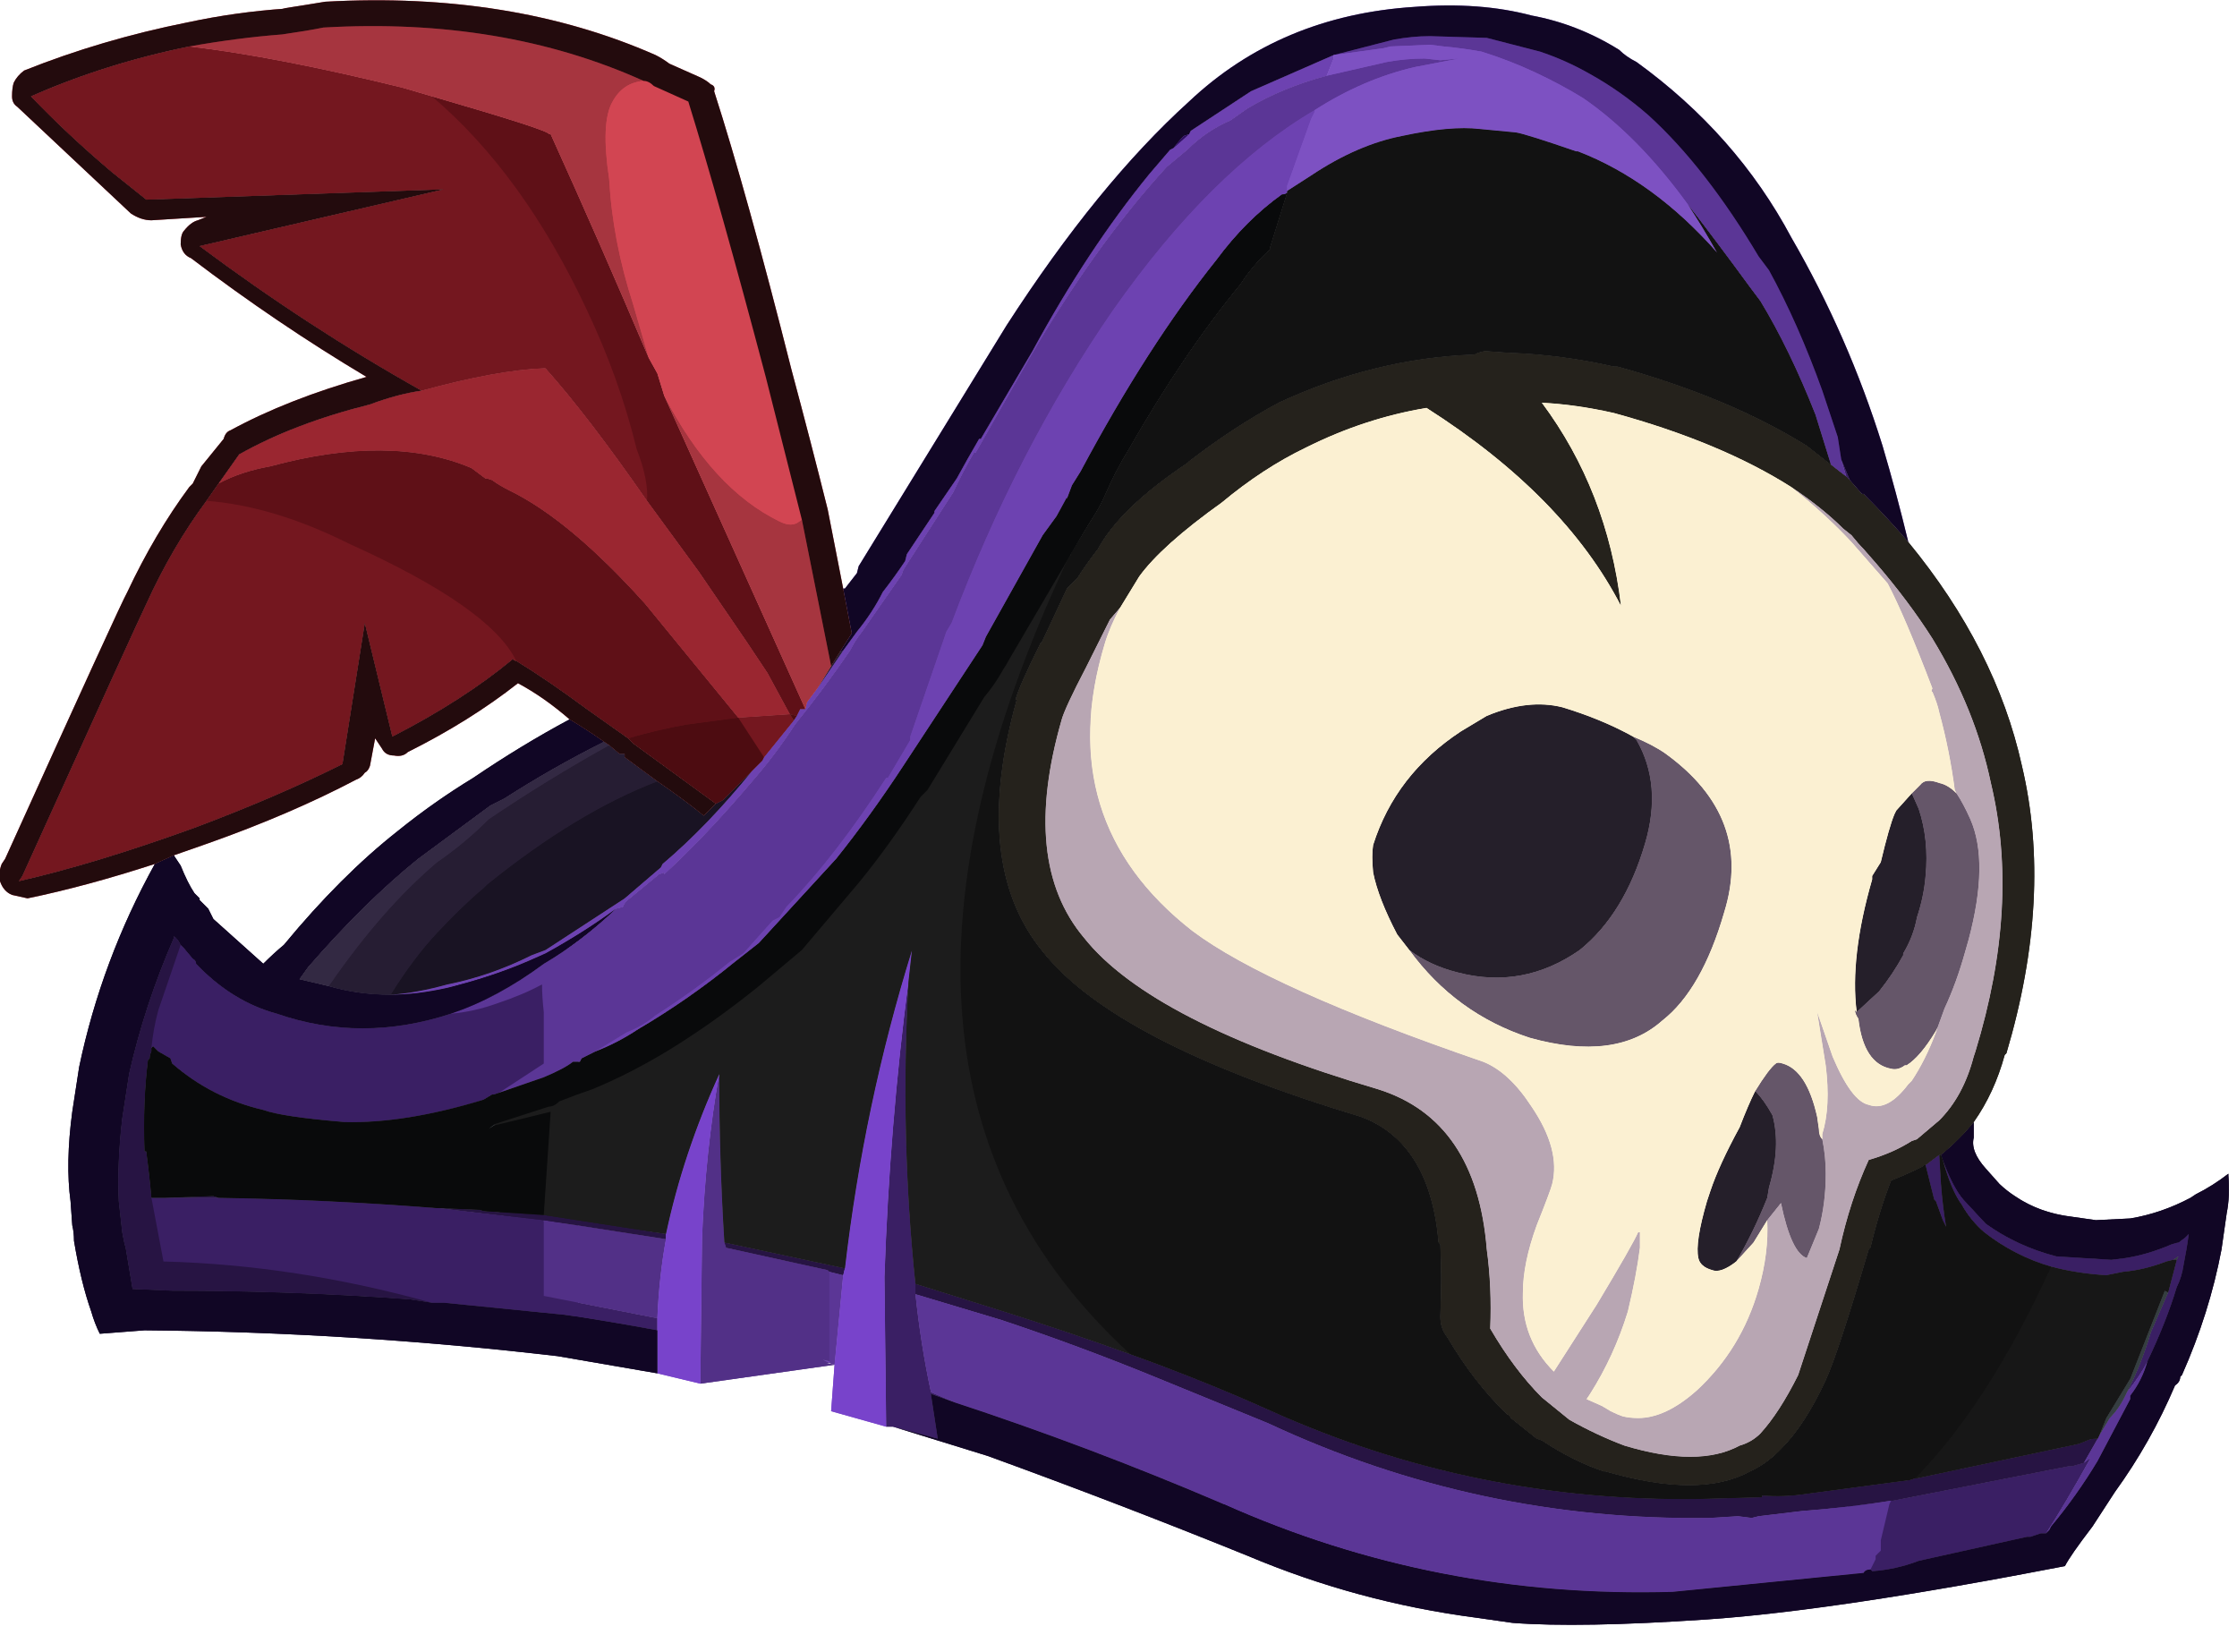 
<svg xmlns="http://www.w3.org/2000/svg" version="1.1" xmlns:xlink="http://www.w3.org/1999/xlink" preserveAspectRatio="none" x="0px" y="0px" width="65px" height="48px" viewBox="0 0 65 48">
<defs>
<g id="_____________________________________236_0_Layer1_0_FILL">
<path fill="#6D42B1" stroke="none" d="
M 24.1 39.6
L 24.1 39.55 23.9 39.5 24.1 39.6
M 38.75 1.6
L 36.35 2.65 34.6 3.8 34.55 3.9 34.1 4.3 34 4.35 33.4 5.05
Q 31.6 7.25 30 10.2
L 28.5 12.75 28.45 12.75
Q 28.1 13.35 27.8 13.9
L 27.15 14.85 27.15 14.9 26.35 16.1 26.3 16.3
Q 26 16.75 25.65 17.2 25.35 17.8 24.9 18.35
L 24.5 18.9 23.75 20 23.45 20.4 23.4 20.6 23.25 20.6 23.15 20.8 23.05 20.95 22.2 22 22.15 22.1 21.85 22.4
Q 20.55 24 19.25 25.1
L 19.2 25.2 18.15 26.1 15.85 27.6 15.45 27.75
Q 14.462 28.244 13.45 28.5 13.221 28.556 13 28.6 12.1 28.85 11.35 28.9 12.1 28.9 13 28.7 13.232 28.644 13.45 28.55 14.463 28.307 15.4 27.9
L 15.85 27.7
Q 16.167 27.527 16.45 27.35 17.224 26.898 17.9 26.4
L 18.1 26.35
Q 18.15 26.2 18.3 26.1
L 19.15 25.4 19.3 25.35 19.3 25.4
Q 20.55 24.25 21.9 22.65 22.55 21.9 23.1 21.05 23.95 20 24.7 18.9 24.85 18.6 25.05 18.35
L 26.2 16.7 26.25 16.55 27.7 14.3
Q 27.95 13.75 28.3 13.15
L 28.35 13.15 29.8 10.6
Q 31.75 7.2 33.9 4.85
L 34.5 4.35
Q 35.05 3.8 35.75 3.5
L 36.25 3.15
Q 37.25 2.55 38.55 2.2
L 38.75 1.7 38.75 1.6 Z"/>

<path fill="#3A1F64" stroke="none" d="
M 26.4 28.5
Q 25.85 32.7 25.7 37.1
L 25.75 41.45 25.95 41.45 27.25 41.8 27.05 40.5 27.75 40.75 27.05 40.45
Q 26.75 39.05 26.6 37.6
L 26.6 37.3
Q 26.15 33 26.4 28.5
M 16.8 30.85
L 16.8 29.55 16.5 27.55
Q 16.157 27.789 15.8 28 14.677 28.832 13.55 29.25 13.327 29.374 13.1 29.45 10.5 30.3 8.05 29.45 6.75 29.1 5.7 28 5.7 27.9 5.6 27.85
L 5.35 27.55 5.25 27.45
Q 5.15 27.25 5.05 27.2
L 5.05 27.25
Q 4.2 29.2 3.75 31.2
L 3.55 32.5
Q 3.4 33.8 3.45 34.9
L 3.55 35.8
Q 3.6 36.1 3.65 36.25
L 3.85 37.45 5 37.5
Q 8.5 37.5 11.9 37.75
L 12.55 37.85 12.9 37.85 16.4 38.2
Q 16.6 38.23 16.8 38.25 17.95 38.437 19.1 38.65
L 19.1 38.3 16.8 37.85 16.8 35.6 12.75 35.1 12.7 35.1
Q 9.55 34.85 6.35 34.8
L 4.8 34.8 4.4 34.8
Q 4.35 34.2 4.25 33.45
L 4.2 33.45
Q 4.15 32 4.3 30.8
L 4.35 30.75
Q 4.35 30.65 4.4 30.55
L 4.4 30.45
Q 4.407 30.443 4.45 30.4
L 4.6 30.55 4.95 30.75 5 30.9
Q 6.15 31.9 7.65 32.25 8.2 32.45 10 32.6 11.695 32.648 13.9 32 13.978 31.972 14.05 31.95
L 14.3 31.8 14.35 31.8 15.8 31.3
Q 16.4 31.05 16.65 30.85
L 16.8 30.85
M 60.2 42.6
L 60.1 42.6 55 43.6 54.95 43.6
Q 54.348 43.696 53.7 43.75
L 52.6 45.85 54.15 45.7
Q 54.2 45.6 54.35 45.6
L 54.4 45.65
Q 55.1 45.6 55.75 45.35
L 58.9 44.65 59 44.65 59.3 44.55 59.45 44.55
Q 60 43.7 60.75 42.35
L 60.55 42.5 60.2 42.6
M 57.7 35.55
L 57.05 34.85
Q 56.75 34.5 56.45 33.7 56.7 34.6 57 35 57.25 35.45 57.65 35.8 57.765 35.889 57.85 35.95 58.684 36.538 59.6 36.8 60.35 37 61.2 37.05
L 61.7 36.95
Q 62.3 36.9 62.95 36.65
L 63.15 36.6 63.3 36.5 63.25 36.6 63 37.55 62.5 38.7
Q 62.2 39.7 61.8 40.45 62.2 39.95 62.4 39.55 62.95 38.4 63.25 37.4 63.4 37.1 63.45 36.75 63.55 36.25 63.6 35.85
L 63.5 35.95 63.3 36.1
Q 63.25 36.1 63.1 36.15 62.4 36.45 61.75 36.55
L 61.35 36.6 59.75 36.5
Q 58.794 36.251 58 35.75 57.852 35.66 57.7 35.55
M 56.35 33.55
L 55.95 33.85 56.2 34.85 56.25 34.9 56.45 35.45 56.55 35.65
Q 56.45 35.05 56.4 34.4
L 56.35 33.55
M 53.5 13.35
L 53.65 13.85 53.75 13.95 53.5 13.35 Z"/>

<path fill="#5B3696" stroke="none" d="
M 24.5 37.05
L 24.1 36.95
Q 24.1 38.25 24.1 39.55
L 24.1 39.6 24.25 39.65 24.5 37.05
M 59.55 44.45
L 59.6 44.35
Q 60.35 43.45 60.95 42.45
L 61.9 40.65 61.9 40.55
Q 62.25 40.1 62.4 39.55 62.2 39.95 61.8 40.45 61.6 40.9 61.3 41.2
L 61 41.7 60.95 41.8 60.55 42.5 60.75 42.35
Q 60 43.7 59.45 44.55
L 59.55 44.45
M 50.5 44.05
L 49.7 44.1
Q 42.95 44.2 36.85 41.35
L 33.55 40
Q 31.35 39.1 29.1 38.35
L 26.6 37.6
Q 26.75 39.05 27.05 40.45
L 27.75 40.75
Q 31.7 42.05 35.55 43.7
L 35.6 43.7
Q 41.733 46.449 48.6 46.25
L 52.6 45.85 53.7 43.75
Q 53.05 43.848 52.35 43.9
L 51.1 44.05 50.9 44.1 50.5 44.05 Z"/>

<path fill="#271443" stroke="none" d="
M 24.05 36.9
L 24.1 36.95 24.5 37.05 24.55 36.85 21.05 36.1 21.1 36.25 24.05 36.9
M 6.35 34.8
L 6.2 34.75 4.8 34.8 6.35 34.8
M 13.95 35.15
L 12.75 35.1 16.8 35.6 19.35 36 19.35 35.85 14.3 35.2 14.25 35.2
Q 14.05 35.2 13.95 35.15
M 49.7 44.1
L 50.5 44.05 50.9 44.1 51.1 44.05 52.35 43.9
Q 53.05 43.848 53.7 43.75 54.348 43.696 54.95 43.6
L 55 43.6 60.1 42.6 60.2 42.6 60.55 42.5 60.95 41.8 60.9 41.8
Q 60.75 41.8 60.65 41.85
L 60.4 41.95 55.7 42.95 55.65 42.95 55.5 43 54 43.2 52.5 43.4
Q 51.85 43.5 51.2 43.45
L 51.2 43.5 49.4 43.55
Q 42.85 43.65 36.95 41 35.421 40.312 33.8 39.7 33.345 39.527 32.85 39.35 31.05 38.7 29.15 38.1
L 26.6 37.3 26.6 37.6 29.1 38.35
Q 31.35 39.1 33.55 40
L 36.85 41.35
Q 42.95 44.2 49.7 44.1 Z"/>

<path fill="#523087" stroke="none" d="
M 20.9 31.2
Q 20.5 33.45 20.4 35.95
L 20.35 40.2 24.25 39.65 24 39.6 24.1 39.6 23.9 39.5 24.1 39.55
Q 24.1 38.25 24.1 36.95
L 24.05 36.9 21.1 36.25 21.05 36.1
Q 20.9 33.7 20.9 31.2
M 19.35 36
L 16.8 35.6 16.8 37.85 19.1 38.3
Q 19.15 37.1 19.35 36 Z"/>

<path fill="#7843CB" stroke="none" d="
M 26.4 28.5
L 26.5 27.6
Q 25.1 32.1 24.55 36.85
L 24.5 37.05 24.25 39.65 24.15 41 25.75 41.45 25.7 37.1
Q 25.85 32.7 26.4 28.5
M 19.35 35.85
L 19.35 36
Q 19.15 37.1 19.1 38.3
L 19.1 38.65 19.1 39.9 20.35 40.2 20.4 35.95
Q 20.5 33.45 20.9 31.2 19.85 33.5 19.35 35.85 Z"/>

<path fill="#090A0B" stroke="none" d="
M 12.75 35.1
L 13.95 35.15
Q 14.05 35.2 14.25 35.2
L 14.3 35.2 13.9 32
Q 11.695 32.648 10 32.6 8.2 32.45 7.65 32.25 6.15 31.9 5 30.9
L 4.95 30.75 4.6 30.55 4.45 30.4
Q 4.407 30.443 4.4 30.45
L 4.4 30.55
Q 4.35 30.65 4.35 30.75
L 4.3 30.8
Q 4.15 32 4.2 33.45
L 4.25 33.45
Q 4.35 34.2 4.4 34.8
L 4.8 34.8 6.2 34.75 6.35 34.8
Q 9.55 34.85 12.7 35.1
L 12.75 35.1
M 37.4 5.6
Q 37.35 5.65 37.25 5.65 36.2 6.4 35.35 7.55 33.35 10.05 31.4 13.7
L 31.15 14.1 31 14.5 31 14.45 30.9 14.65 31.1 16.1 31.65 15.2
Q 31.95 14.75 32.1 14.4 32.4 13.7 32.8 13.05 34.4 10.25 36.05 8.25 36.4 7.7 36.9 7.25
L 36.9 7.2 37.4 5.6 Z"/>

<path fill="#110625" stroke="none" d="
M 13.75 22.6
Q 13.247 22.906 12.75 23.25 12.141 23.672 11.55 24.15 9.9 25.45 8.25 27.45 7.95 27.7 7.65 28
L 6.2 26.7 6.05 26.4
Q 5.95 26.3 5.8 26.15
L 5.8 26.1 5.65 25.95
Q 5.45 25.65 5.25 25.15
L 5.05 24.85 4.5 25.1
Q 2.95 27.9 2.3 31
L 2.1 32.3
Q 1.9 33.8 2.05 34.9
L 2.1 35.6
Q 2.15 35.8 2.15 36.05 2.35 37.25 2.65 38.1 2.75 38.45 2.9 38.75
L 4.2 38.65
Q 9.531 38.694 14.85 39.25 15.531 39.322 16.2 39.4
L 19.1 39.9 19.1 38.65
Q 17.95 38.437 16.8 38.25 16.6 38.23 16.4 38.2
L 12.9 37.85 12.55 37.85 11.9 37.75
Q 8.5 37.5 5 37.5
L 3.85 37.45 3.65 36.25
Q 3.6 36.1 3.55 35.8
L 3.45 34.9
Q 3.4 33.8 3.55 32.5
L 3.75 31.2
Q 4.2 29.2 5.05 27.25
L 5.05 27.2
Q 5.15 27.25 5.25 27.45
L 5.35 27.55 5.6 27.85
Q 5.7 27.9 5.7 28 6.75 29.1 8.05 29.45 10.5 30.3 13.1 29.45 13.327 29.374 13.55 29.25 14.677 28.832 15.8 28 16.157 27.789 16.5 27.55 17.225 27.041 17.9 26.4 17.224 26.898 16.45 27.35 16.167 27.527 15.85 27.7
L 15.4 27.9
Q 14.463 28.307 13.45 28.55 13.232 28.644 13 28.7 12.1 28.9 11.35 28.9 10.4 28.9 9.55 28.65
L 8.7 28.45 8.95 28.1
Q 10.6 26.2 12.15 24.95
L 14.25 23.4 14.65 23.2
Q 16.05 22.3 17.55 21.55 17.05 21.2 16.55 20.9 15.15 21.65 13.75 22.6
M 56.4 33.55
L 56.45 33.7
Q 56.75 34.5 57.05 34.85
L 57.7 35.55
Q 57.852 35.66 58 35.75 58.794 36.251 59.75 36.5
L 61.35 36.6 61.75 36.55
Q 62.4 36.45 63.1 36.15 63.25 36.1 63.3 36.1
L 63.5 35.95 63.6 35.85
Q 63.55 36.25 63.45 36.75 63.4 37.1 63.25 37.4 62.95 38.4 62.4 39.55 62.25 40.1 61.9 40.55
L 61.9 40.65 60.95 42.45
Q 60.35 43.45 59.6 44.35
L 59.55 44.45 59.45 44.55 59.3 44.55 59 44.65 58.9 44.65 55.75 45.35
Q 55.1 45.6 54.4 45.65
L 54.35 45.6
Q 54.2 45.6 54.15 45.7
L 52.6 45.85 48.6 46.25
Q 41.733 46.449 35.6 43.7
L 35.55 43.7
Q 31.7 42.05 27.75 40.75
L 27.05 40.5 27.25 41.8 25.95 41.45 28.7 42.3
Q 32.55 43.7 36.25 45.2 39.45 46.55 42.9 47
L 43.95 47.15
Q 45.9 47.3 49.6 47.05 50.72 46.974 52.1 46.8 55.328 46.406 60 45.5 60.15 45.2 60.8 44.35
L 61.45 43.35
Q 62.5 41.9 63.2 40.25 63.35 40.15 63.35 40
L 63.4 39.95
Q 64.2 38.15 64.55 36.3
L 64.7 35.25
Q 64.8 34.75 64.75 34.15
L 64.75 34.1
Q 64.3 34.45 63.8 34.7
L 63.65 34.8
Q 62.8 35.25 61.9 35.4
L 60.9 35.45 60.2 35.35
Q 59.261 35.237 58.55 34.75 58.311 34.599 58.1 34.4
L 57.7 33.95
Q 57.25 33.45 57.35 33.05
L 57.35 32.6
Q 56.95 33.1 56.4 33.55 Z"/>

<path fill="#332943" stroke="none" d="
M 20.8 23.35
L 20.45 23.7
Q 19.9 23.25 19.1 22.7
L 18.15 22 18.15 21.9
Q 18.05 21.9 18 21.9
L 17.7 21.65 17.55 21.55
Q 16.05 22.3 14.65 23.2
L 14.25 23.4 12.15 24.95
Q 10.6 26.2 8.95 28.1
L 8.7 28.45 9.55 28.65
Q 10.4 28.9 11.35 28.9 12.1 28.85 13 28.6 13.221 28.556 13.45 28.5 14.462 28.244 15.45 27.75
L 15.85 27.6 18.15 26.1 19.2 25.2 19.25 25.1
Q 20.55 24 21.85 22.4
L 21 23.25 20.8 23.35 Z"/>

<path fill="#9A2630" stroke="none" d="
M 22.3 19.55
L 21.7 18.65
Q 21.05 17.7 20.3 16.6
L 18.8 14.55
Q 17.1 12.1 15.85 10.7
L 15.8 10.7
Q 14.45 10.75 12.25 11.35 11.55 11.45 10.75 11.75 8.55 12.3 6.95 13.2
L 6.35 14.05
Q 7 13.7 7.85 13.55 11.35 12.6 13.7 13.6
L 14.1 13.9 14.15 13.9 14.3 13.95
Q 14.5 14.1 14.8 14.25 16.55 15.1 18.75 17.55
L 21.45 20.85 22.95 20.75
Q 22.65 20.2 22.3 19.55 Z"/>

<path fill="#74171F" stroke="none" d="
M 23.05 20.95
L 23.05 20.9 22.95 20.75 21.45 20.85 18.75 17.55
Q 16.55 15.1 14.8 14.25 14.5 14.1 14.3 13.95
L 14.15 13.9 14.1 13.9 13.7 13.6
Q 11.35 12.6 7.85 13.55 7 13.7 6.35 14.05
L 6 14.55
Q 5 15.9 4.25 17.55 4.05 17.95 0.65 25.45
L 0.55 25.6
Q 2.75 25.1 5.65 24.05 8.05 23.15 9.95 22.2
L 10.6 18.1 11.4 21.4
Q 13.45 20.35 14.9 19.15 14.95 19.2 15 19.2 15.9 19.75 17.05 20.6
L 18.25 21.45 18.4 21.6 20.8 23.35 21 23.25 21.85 22.4 22.15 22.1 22.2 22 23.05 20.95
M 23.15 20.8
L 23.25 20.6 23.4 20.6 19.3 11.5 19.1 10.85 18.85 10.4
Q 17.45 7.1 16 3.9
L 15.95 3.9
Q 16 3.8 12.55 2.8
L 11.7 2.55
Q 8.05 1.65 5.5 1.35 3.05 1.85 0.9 2.8 1.95 3.9 3.25 5
L 4.25 5.8 12.9 5.5 5.8 7.15
Q 8.95 9.5 12.25 11.35 14.45 10.75 15.8 10.7
L 15.85 10.7
Q 17.1 12.1 18.8 14.55
L 20.3 16.6
Q 21.05 17.7 21.7 18.65
L 22.3 19.55
Q 22.65 20.2 22.95 20.75
L 23.15 20.8 Z"/>

<path fill="#4D0C11" stroke="none" d="
M 23.15 20.8
L 22.95 20.75 23.05 20.9 23.05 20.95 23.15 20.8 Z"/>

<path fill="#261D33" stroke="none" d="
M 24.5 18.9
L 24.4 18.95 23.75 20 24.5 18.9 Z"/>

<path fill="#1C1C1C" stroke="none" d="
M 30.3 15.55
L 28.65 18.5 28.55 18.75 26.25 22.25
Q 25.3 23.7 24.3 24.95
L 22.05 27.4 21.35 27.95
Q 20 29.05 18.55 29.9 17.95 30.3 17.3 30.55
L 16.9 30.75 16.85 30.85 16.8 30.85 16.65 30.85
Q 16.4 31.05 15.8 31.3
L 14.35 31.8 14.3 31.8 14.05 31.95
Q 13.978 31.972 13.9 32
L 14.3 35.2 19.35 35.85
Q 19.85 33.5 20.9 31.2 20.9 33.7 21.05 36.1
L 24.55 36.85
Q 25.1 32.1 26.5 27.6
L 26.4 28.5
Q 26.15 33 26.6 37.3
L 29.15 38.1
Q 31.05 38.7 32.85 39.35 33.345 39.527 33.8 39.7
L 30 31.05 30.5 27.9
Q 30.406 27.784 30.3 27.65 28.2 25.1 29.55 20.3
L 29.5 20.35
Q 29.6 19.95 30.25 18.65
L 30.25 18.7 31 17.1 31.2 16.9 31.1 16.1 30.9 14.65 30.7 15 30.3 15.55
M 14.4 32.65
L 14.35 32.7 14.2 32.8
Q 14.25 32.75 14.4 32.65 Z"/>

<path fill="#353E41" stroke="none" d="
M 14.35 32.7
L 14.4 32.65
Q 14.25 32.75 14.2 32.8
L 14.35 32.7
M 62.9 37.5
L 61.9 40.05 61.2 41.2 61 41.7 61.3 41.2
Q 61.6 40.9 61.8 40.45 62.2 39.7 62.5 38.7
L 63 37.55 62.9 37.5
M 63.15 36.6
L 63.25 36.6 63.3 36.5 63.15 36.6 Z"/>

<path fill="#D24552" stroke="none" d="
M 20.65 2.45
Q 20.55 2.35 20.35 2.25
L 19.45 1.85
Q 19.25 1.7 19.05 1.6 14.85 -0.25 9.45 0.05 8.85 0.15 8.2 0.25
L 8.3 0.25
Q 6.85 0.35 5.45 0.65 2.95 1.15 0.7 2.05 0.5 2.2 0.4 2.4 0.35 2.55 0.35 2.8 0.35 3 0.5 3.1
L 3.8 6.2
Q 4.1 6.4 4.4 6.4
L 6 6.3 5.75 6.4
Q 5.55 6.45 5.35 6.7 5.25 6.8 5.25 7.1 5.3 7.4 5.55 7.5 8.05 9.4 10.65 10.95 8.35 11.6 6.7 12.5 6.55 12.55 6.5 12.75
L 5.85 13.55 5.6 14.05 5.5 14.15
Q 4.5 15.5 3.7 17.2 3.5 17.55 0.15 24.95
L 0.05 25.1
Q -0.05 25.35 0 25.6 0.1 25.9 0.35 26
L 0.8 26.1
Q 2.5 25.75 4.5 25.1
L 5.05 24.85 6.05 24.5
Q 8.45 23.65 10.35 22.65 10.5 22.6 10.6 22.45 10.7 22.4 10.75 22.25
L 10.9 21.45 11.1 21.75
Q 11.2 21.95 11.45 21.95 11.7 22 11.85 21.85 13.65 20.95 15.05 19.85 15.8 20.25 16.55 20.9 17.05 21.2 17.55 21.55
L 17.7 21.65 18 21.9
Q 18.05 21.9 18.15 21.9
L 18.15 22 19.1 22.7
Q 19.9 23.25 20.45 23.7
L 20.8 23.35 18.4 21.6 18.25 21.45 17.05 20.6
Q 15.9 19.75 15 19.2 14.95 19.2 14.9 19.15 13.45 20.35 11.4 21.4
L 10.6 18.1 9.95 22.2
Q 8.05 23.15 5.65 24.05 2.75 25.1 0.55 25.6
L 0.65 25.45
Q 4.05 17.95 4.25 17.55 5 15.9 6 14.55
L 6.35 14.05 6.95 13.2
Q 8.55 12.3 10.75 11.75 11.55 11.45 12.25 11.35 8.95 9.5 5.8 7.15
L 12.9 5.5 4.25 5.8 3.25 5
Q 1.95 3.9 0.9 2.8 3.05 1.85 5.5 1.35 8.05 1.65 11.7 2.55
L 12.55 2.8
Q 16 3.8 15.95 3.9
L 16 3.9
Q 17.45 7.1 18.85 10.4
L 19.1 10.85 19.3 11.5 23.4 20.6 23.45 20.4 23.75 20 24.4 18.95 24.75 18.4 24.5 17.1 24.05 14.8
Q 23.55 12.8 23 10.75 21.7 5.6 20.75 2.65 20.8 2.5 20.65 2.45 Z"/>

<path fill="#2E0E62" stroke="none" d="
M 34.4 3.95
Q 34.25 4.1 34.1 4.3
L 34.55 3.9 34.4 3.95 Z"/>

<path fill="#171717" stroke="none" d="
M 59.6 36.8
Q 58.684 36.538 57.85 35.95
L 54 43.2 55.5 43 55.65 42.95 55.7 42.95 60.4 41.95 60.65 41.85
Q 60.75 41.8 60.9 41.8
L 60.95 41.8 61 41.7 61.2 41.2 61.9 40.05 62.9 37.5 63 37.55 63.25 36.6 63.15 36.6 62.95 36.65
Q 62.3 36.9 61.7 36.95
L 61.2 37.05
Q 60.35 37 59.6 36.8 Z"/>

<path fill="#121212" stroke="none" d="
M 54.95 34.3
Q 54.6 35.2 54.35 36.25
L 54.3 36.3
Q 53.4 39.35 53.05 40.1 52.45 41.4 51.75 42.1
L 51.7 42.15
Q 51.3 42.55 50.85 42.75 49.4 43.55 46.65 42.75
L 46.6 42.75
Q 45.7 42.45 44.8 41.85
L 44.65 41.8 43.9 41.2
Q 43.85 41.1 43.8 41.1 42.85 40.2 42.05 38.85 41.85 38.6 41.85 38.25 41.9 37.1 41.85 36.15
L 41.8 36.1
Q 41.55 33.2 39.55 32.45 32.761 30.408 30.5 27.9
L 30 31.05 33.8 39.7
Q 35.421 40.312 36.95 41 42.85 43.65 49.4 43.55
L 51.2 43.5 51.2 43.45
Q 51.85 43.5 52.5 43.4
L 54 43.2 57.85 35.95
Q 57.765 35.889 57.65 35.8 57.25 35.45 57 35 56.7 34.6 56.45 33.7
L 56.4 33.55 56.35 33.55 56.4 34.4
Q 56.45 35.05 56.55 35.65
L 56.45 35.45 56.25 34.9 56.2 34.85 55.95 33.85 55.9 33.85 55.85 33.9
Q 55.45 34.1 54.95 34.3
M 51.15 8.75
L 50.85 8.35
Q 49.9 7.05 49.05 5.95 49.45 6.55 49.9 7.35 48.05 5.25 45.85 4.4
L 45.8 4.4
Q 44.35 3.9 44.05 3.85
L 43 3.75
Q 42.15 3.65 40.75 3.95 39.45 4.2 38.1 5.1
L 37.4 5.55 37.4 5.6 36.9 7.2 36.9 7.25
Q 36.4 7.7 36.05 8.25 34.4 10.25 32.8 13.05 32.4 13.7 32.1 14.4 31.95 14.75 31.65 15.2
L 31.1 16.1 31.2 16.9 31.3 16.8
Q 31.55 16.4 31.9 15.95 32.55 14.75 34.5 13.45
L 34.55 13.4
Q 35.85 12.4 37.15 11.7 39.95 10.4 42.85 10.3 42.9 10.25 43.15 10.2
L 43.85 10.25
Q 45.35 10.3 46.9 10.65
L 47 10.65
Q 50.25 11.55 52.5 12.95
L 53.2 13.5 52.75 12.05
Q 52 10.15 51.15 8.75 Z"/>

<path fill="#25221C" stroke="none" d="
M 43.15 10.2
Q 42.9 10.25 42.85 10.3 39.95 10.4 37.15 11.7 35.85 12.4 34.55 13.4
L 34.5 13.45
Q 32.55 14.75 31.9 15.95 31.55 16.4 31.3 16.8
L 31.2 16.9 31 17.1 30.25 18.7 30.25 18.65
Q 29.6 19.95 29.5 20.35
L 29.55 20.3
Q 28.2 25.1 30.3 27.65 30.406 27.784 30.5 27.9 32.761 30.408 39.55 32.45 41.55 33.2 41.8 36.1
L 41.85 36.15
Q 41.9 37.1 41.85 38.25 41.85 38.6 42.05 38.85 42.85 40.2 43.8 41.1 43.85 41.1 43.9 41.2
L 44.65 41.8 44.8 41.85
Q 45.7 42.45 46.6 42.75
L 46.65 42.75
Q 49.4 43.55 50.85 42.75 51.3 42.55 51.7 42.15
L 51.75 42.1
Q 52.45 41.4 53.05 40.1 53.4 39.35 54.3 36.3
L 54.35 36.25
Q 54.6 35.2 54.95 34.3 55.45 34.1 55.85 33.9
L 55.9 33.85 55.95 33.85 56.35 33.55 56.4 33.55
Q 56.95 33.1 57.35 32.6 57.95 31.75 58.25 30.65
L 58.3 30.6
Q 59.65 26.05 58.75 22.25 58 18.85 55.45 15.75 54.85 15.05 54.15 14.35
L 54.1 14.35 53.75 13.95 53.65 13.85
Q 53.45 13.7 53.2 13.5
L 52.5 12.95
Q 50.25 11.55 47 10.65
L 46.9 10.65
Q 45.35 10.3 43.85 10.25
L 43.15 10.2
M 44.8 11.7
Q 45.8 11.75 46.9 12 50 12.85 52.05 14.15 52.95 14.75 53.55 15.35
L 53.8 15.55
Q 54 15.8 54.15 15.95
L 54.5 16.35
Q 55.45 17.45 56.15 18.55 57.4 20.6 57.85 22.75 58.7 26.3 57.4 30.55
L 57.35 30.7
Q 57.05 31.85 56.35 32.55 56.05 32.8 55.7 33.1
L 55.55 33.15
Q 55 33.5 54.3 33.7 53.75 34.9 53.45 36.3 52.5 39.2 52.25 39.95 51.7 41.05 51.15 41.65 50.9 41.9 50.55 42 49.35 42.65 47.2 42 46.4 41.7 45.6 41.25
L 44.8 40.6
Q 44 39.8 43.3 38.6 43.35 37.4 43.2 36.3 42.9 32.55 40.05 31.65 33.45 29.7 31.5 27.25 31.083 26.754 30.8 26.15 29.921 24.114 30.85 20.9 30.949 20.553 31.55 19.4
L 31.55 19.4 32.25 18 32.55 17.65 33.1 16.75
Q 33.75 15.85 35.5 14.6 36.7 13.6 37.95 13 39.65 12.15 41.45 11.85 45.45 14.4 47.1 17.6 46.7 14.25 44.8 11.7 Z"/>

<path fill="#251F2A" stroke="none" d="
M 51.5 32.4
Q 51.25 31.95 51 31.7 50.8 32.1 50.55 32.75 49.95 33.85 49.7 34.6
L 49.6 34.9
Q 49.25 36.1 49.35 36.55 49.4 36.8 49.75 36.9 50 37 50.45 36.65 50.95 35.8 51.35 34.8
L 51.4 34.5
Q 51.75 33.3 51.5 32.4
M 55.1 23.55
L 55.05 23.65
Q 54.9 24 54.65 25.05
L 54.4 25.45 54.4 25.55
Q 53.75 27.8 53.95 29.4
L 54.6 28.8
Q 55 28.3 55.3 27.75
L 55.3 27.7
Q 55.6 27.2 55.7 26.65 55.9 26.05 55.95 25.45 56.05 24.4 55.75 23.5
L 55.55 23.05 55.1 23.55
M 43.2 20.8
L 42.45 21.25
Q 40.55 22.5 39.9 24.55 39.85 24.85 39.9 25.35 40.05 26.1 40.6 27.15
L 40.95 27.6
Q 41.55 28.05 42.35 28.25 44.25 28.75 45.9 27.6 47.2 26.55 47.8 24.5 48.3 22.8 47.55 21.5
L 47.45 21.4
Q 46.55 20.9 45.4 20.55 44.4 20.3 43.2 20.8 Z"/>

<path fill="#655669" stroke="none" d="
M 51.8 30.9
Q 51.65 30.85 51.6 30.9 51.4 31.05 51 31.7 51.25 31.95 51.5 32.4 51.75 33.3 51.4 34.5
L 51.35 34.8
Q 50.95 35.8 50.45 36.65
L 50.95 36.1 51.35 35.45 51.75 34.95
Q 52.05 36.4 52.5 36.55
L 52.85 35.7
Q 53.05 34.95 53.05 34.1 53.05 33.6 52.95 33.1 52.85 33 52.85 32.8
L 52.8 32.45
Q 52.5 31.1 51.8 30.9
M 56.35 22.75
Q 55.95 22.6 55.8 22.8
L 55.55 23.05 55.75 23.5
Q 56.05 24.4 55.95 25.45 55.9 26.05 55.7 26.65 55.6 27.2 55.3 27.7
L 55.3 27.75
Q 55 28.3 54.6 28.8
L 53.95 29.4 53.9 29.35
Q 53.9 29.45 54 29.6 54.15 30.9 54.95 31.05 55.15 31.1 55.35 30.95
L 55.4 30.95
Q 55.8 30.7 56.25 29.95
L 56.3 29.85 56.5 29.3
Q 56.85 28.55 57.1 27.65
L 57.2 27.3
Q 57.8 25.05 57.25 23.8 57.05 23.35 56.85 23.05 56.6 22.8 56.35 22.75
M 47.55 21.5
Q 48.3 22.8 47.8 24.5 47.2 26.55 45.9 27.6 44.25 28.75 42.35 28.25 41.55 28.05 40.95 27.6 42.3 29.45 44.45 30.15 46.95 30.85 48.3 29.65 49.45 28.75 50.1 26.5 50.95 23.75 48.4 21.9 48.05 21.65 47.45 21.4
L 47.55 21.5 Z"/>

<path fill="#B8A6B3" stroke="none" d="
M 52.05 14.15
L 52.3 14.35
Q 53.15 15.05 53.8 15.75
L 54.85 16.95
Q 55.35 17.9 56.15 20 56.1 20.1 56.15 20.1 56.3 20.45 56.35 20.7 56.65 21.8 56.8 22.95
L 56.85 23.05
Q 57.05 23.35 57.25 23.8 57.8 25.05 57.2 27.3
L 57.1 27.65
Q 56.85 28.55 56.5 29.3
L 56.3 29.85 56.25 30
Q 55.95 30.8 55.55 31.4
L 55.45 31.5
Q 54.85 32.3 54.3 32.1 53.8 32 53.25 30.7
L 52.8 29.4 53.05 30.95
Q 53.2 32.15 52.95 32.95
L 52.95 33.1
Q 53.05 33.6 53.05 34.1 53.05 34.95 52.85 35.7
L 52.5 36.55
Q 52.05 36.4 51.75 34.95
L 51.35 35.45
Q 51.4 36.4 51.1 37.45 50.6 39.2 49.3 40.4 48.4 41.2 47.6 41.2 47.35 41.2 47.15 41.15 47 41.1 46.8 41
L 46.55 40.85 46.1 40.65 46.2 40.5
Q 46.9 39.4 47.3 38.1 47.55 37.05 47.65 36.25
L 47.65 35.8 47.6 35.8
Q 47.45 36.15 46.4 37.9
L 45.15 39.85
Q 44.2 38.9 44.25 37.55 44.25 36.7 44.65 35.6 45.05 34.6 45.1 34.4 45.35 33.4 44.5 32.15 43.85 31.15 43.1 30.85 36.85 28.7 34.65 27.05 31.464 24.564 31.7 20.9 31.71 20.75 31.7 20.6 31.803 19.687 32.1 18.7 32.25 18.2 32.55 17.65
L 32.25 18 31.55 19.4 31.55 19.4
Q 30.949 20.553 30.85 20.9 29.921 24.114 30.8 26.15 31.083 26.754 31.5 27.25 33.45 29.7 40.05 31.65 42.9 32.55 43.2 36.3 43.35 37.4 43.3 38.6 44 39.8 44.8 40.6
L 45.6 41.25
Q 46.4 41.7 47.2 42 49.35 42.65 50.55 42 50.9 41.9 51.15 41.65 51.7 41.05 52.25 39.95 52.5 39.2 53.45 36.3 53.75 34.9 54.3 33.7 55 33.5 55.55 33.15
L 55.7 33.1
Q 56.05 32.8 56.35 32.55 57.05 31.85 57.35 30.7
L 57.4 30.55
Q 58.7 26.3 57.85 22.75 57.4 20.6 56.15 18.55 55.45 17.45 54.5 16.35
L 54.15 15.95
Q 54 15.8 53.8 15.55
L 53.55 15.35
Q 52.95 14.75 52.05 14.15 Z"/>

<path fill="#FBF0D2" stroke="none" d="
M 46.9 12
Q 45.8 11.75 44.8 11.7 46.7 14.25 47.1 17.6 45.45 14.4 41.45 11.85 39.65 12.15 37.95 13 36.7 13.6 35.5 14.6 33.75 15.85 33.1 16.75
L 32.55 17.65
Q 32.25 18.2 32.1 18.7 31.803 19.687 31.7 20.6 31.71 20.75 31.7 20.9 31.464 24.564 34.65 27.05 36.85 28.7 43.1 30.85 43.85 31.15 44.5 32.15 45.35 33.4 45.1 34.4 45.05 34.6 44.65 35.6 44.25 36.7 44.25 37.55 44.2 38.9 45.15 39.85
L 46.4 37.9
Q 47.45 36.15 47.6 35.8
L 47.65 35.8 47.65 36.25
Q 47.55 37.05 47.3 38.1 46.9 39.4 46.2 40.5
L 46.1 40.65 46.55 40.85 46.8 41
Q 47 41.1 47.15 41.15 47.35 41.2 47.6 41.2 48.4 41.2 49.3 40.4 50.6 39.2 51.1 37.45 51.4 36.4 51.35 35.45
L 50.95 36.1 50.45 36.65
Q 50 37 49.75 36.9 49.4 36.8 49.35 36.55 49.25 36.1 49.6 34.9
L 49.7 34.6
Q 49.95 33.85 50.55 32.75 50.8 32.1 51 31.7 51.4 31.05 51.6 30.9 51.65 30.85 51.8 30.9 52.5 31.1 52.8 32.45
L 52.85 32.8
Q 52.85 33 52.95 33.1
L 52.95 32.95
Q 53.2 32.15 53.05 30.95
L 52.8 29.4 53.25 30.7
Q 53.8 32 54.3 32.1 54.85 32.3 55.45 31.5
L 55.55 31.4
Q 55.95 30.8 56.25 30
L 56.3 29.85 56.25 29.95
Q 55.8 30.7 55.4 30.95
L 55.35 30.95
Q 55.15 31.1 54.95 31.05 54.15 30.9 54 29.6 53.9 29.45 53.9 29.35
L 53.95 29.4
Q 53.75 27.8 54.4 25.55
L 54.4 25.45 54.65 25.05
Q 54.9 24 55.05 23.65
L 55.1 23.55 55.55 23.05 55.8 22.8
Q 55.95 22.6 56.35 22.75 56.6 22.8 56.85 23.05
L 56.8 22.95
Q 56.65 21.8 56.35 20.7 56.3 20.45 56.15 20.1 56.1 20.1 56.15 20 55.35 17.9 54.85 16.95
L 53.8 15.75
Q 53.15 15.05 52.3 14.35
L 52.05 14.15
Q 50 12.85 46.9 12
M 42.45 21.25
L 43.2 20.8
Q 44.4 20.3 45.4 20.55 46.55 20.9 47.45 21.4 48.05 21.65 48.4 21.9 50.95 23.75 50.1 26.5 49.45 28.75 48.3 29.65 46.95 30.85 44.45 30.15 42.3 29.45 40.95 27.6
L 40.6 27.15
Q 40.05 26.1 39.9 25.35 39.85 24.85 39.9 24.55 40.55 22.5 42.45 21.25 Z"/>

<path fill="#7D51C2" stroke="none" d="
M 50.85 8.35
L 51.15 8.75
Q 52 10.15 52.75 12.05
L 53.2 13.5
Q 53.45 13.7 53.65 13.85
L 53.5 13.35 53.75 13.95 54.1 14.35 54.15 14.35
Q 54.85 15.05 55.45 15.75 55.1 14.3 54.7 12.95 53.7 9.75 52.05 6.9 50.45 3.9 47.55 1.8 47.25 1.65 47.05 1.45 45.85 0.7 44.5 0.45 43 0.05 41.1 0.2 37.2 0.45 34.55 2.95 31.9 5.35 29.25 9.45
L 24.95 16.45 24.9 16.65 24.55 17.1 24.5 17.1 24.75 18.4 24.4 18.95 24.5 18.9 24.9 18.35
Q 25.35 17.8 25.65 17.2 26 16.75 26.3 16.3
L 26.35 16.1 27.15 14.9 27.15 14.85 27.8 13.9
Q 28.1 13.35 28.45 12.75
L 28.5 12.75 30 10.2
Q 31.6 7.25 33.4 5.05
L 34 4.35 34.1 4.3
Q 34.25 4.1 34.4 3.95
L 34.55 3.9 34.6 3.8 36.35 2.65 38.75 1.6 38.75 1.7 38.55 2.2
Q 37.25 2.55 36.25 3.15
L 35.75 3.5
Q 35.05 3.8 34.5 4.35
L 33.9 4.85
Q 31.75 7.2 29.8 10.6
L 28.35 13.15 28.3 13.15
Q 27.95 13.75 27.7 14.3
L 26.25 16.55 26.2 16.7 25.05 18.35
Q 24.85 18.6 24.7 18.9 23.95 20 23.1 21.05 22.55 21.9 21.9 22.65 20.55 24.25 19.3 25.4
L 19.3 25.35 19.15 25.4 18.3 26.1
Q 18.15 26.2 18.1 26.35
L 17.9 26.4
Q 17.225 27.041 16.5 27.55
L 16.8 29.55 16.8 30.85 16.85 30.85 16.9 30.75 17.3 30.55
Q 17.95 30.3 18.55 29.9 20 29.05 21.35 27.95
L 22.05 27.4 24.3 24.95
Q 25.3 23.7 26.25 22.25
L 28.55 18.75 28.65 18.5 30.3 15.55 30.7 15 30.9 14.65 31 14.45 31 14.5 31.15 14.1 31.4 13.7
Q 33.35 10.05 35.35 7.55 36.2 6.4 37.25 5.65 37.35 5.65 37.4 5.6
L 37.4 5.55 38.1 5.1
Q 39.45 4.2 40.75 3.95 42.15 3.65 43 3.75
L 44.05 3.85
Q 44.35 3.9 45.8 4.4
L 45.85 4.4
Q 48.05 5.25 49.9 7.35 49.45 6.55 49.05 5.95 49.9 7.05 50.85 8.35 Z"/>
</g>

<g id="_____________________________________236_0_Layer0_0_FILL">
<path fill="#6D42B1" stroke="none" d="
M 23.9 39.5
L 24.1 39.6 24.1 39.55 23.9 39.5
M 37.25 5.65
Q 37.35 5.65 37.4 5.6
L 37.4 5.55 37.4 5.4 38.1 3.45 38.2 3.25 38.2 3.2
Q 35.2 4.95 32.35 9 29.55 13.05 27.65 18.1
L 27.5 18.35 26.45 21.4 26.45 21.5 25.8 22.6 25.75 22.6
Q 24.3 24.85 22.85 26.35
L 22.65 26.65 22.45 26.75 21.6 27.7 21.2 27.95
Q 20.15 28.8 19.05 29.5 18.7 29.8 18.2 30
L 17.3 30.55
Q 17.95 30.3 18.55 29.9 20 29.05 21.35 27.95
L 22.05 27.4 24.3 24.95
Q 25.3 23.7 26.25 22.25
L 28.55 18.75 28.65 18.5 30.3 15.55 30.7 15 31 14.45 31 14.5 31.15 14.1 31.4 13.7
Q 33.35 10.05 35.35 7.55 36.2 6.4 37.25 5.65
M 38.75 1.7
L 38.75 1.6 36.35 2.65 34.6 3.8 34.55 3.9 34.1 4.3 34 4.35 33.4 5.05
Q 31.6 7.25 30 10.2
L 28.5 12.75 28.45 12.75
Q 28.1 13.35 27.8 13.9
L 27.15 14.85 27.15 14.9 26.35 16.1 26.3 16.3
Q 26 16.75 25.65 17.2 25.35 17.8 24.9 18.35
L 24.5 18.9 23.75 20 23.45 20.4 23.4 20.6 23.25 20.6 23.15 20.8 23.05 20.95 22.2 22 22.15 22.1 21.85 22.4
Q 20.55 24 19.25 25.1
L 19.2 25.2 18.15 26.1 15.85 27.6 15.45 27.75
Q 14.25 28.35 13 28.6 12.1 28.85 11.35 28.9 12.1 28.9 13 28.7 14.25 28.4 15.4 27.9
L 15.85 27.7
Q 16.95 27.1 17.9 26.4
L 18.1 26.35
Q 18.15 26.2 18.3 26.1
L 19.15 25.4 19.3 25.35 19.3 25.4
Q 20.55 24.25 21.9 22.65 22.55 21.9 23.1 21.05 23.95 20 24.7 18.9 24.85 18.6 25.05 18.35
L 26.2 16.7 26.25 16.55 27.7 14.3
Q 27.95 13.75 28.3 13.15
L 28.35 13.15 29.8 10.6
Q 31.75 7.2 33.9 4.85
L 34.5 4.35
Q 35.05 3.8 35.75 3.5
L 36.25 3.15
Q 37.25 2.55 38.55 2.2
L 38.75 1.7 Z"/>

<path fill="#3A1F64" stroke="none" d="
M 26.4 28.5
Q 25.85 32.7 25.7 37.1
L 25.75 41.45 25.95 41.45 27.25 41.8 27.05 40.5 27.75 40.75 27.05 40.45
Q 26.75 39.05 26.6 37.6
L 26.6 37.3
Q 26.15 33 26.4 28.5
M 12.75 35.1
L 12.7 35.1
Q 9.55 34.85 6.35 34.8
L 4.8 34.8 4.4 34.8 4.75 36.65
Q 8.6 36.75 12.55 37.85
L 12.9 37.85 16.4 38.2
Q 17.75 38.4 19.1 38.65
L 19.1 38.3 15.8 37.65 15.8 35.45 12.75 35.1
M 15.8 29.4
Q 15.75 28.95 15.75 28.6 15.2 28.9 14.45 29.15 13.75 29.4 13.1 29.45 10.5 30.3 8.05 29.45 6.75 29.1 5.7 28 5.7 27.9 5.6 27.85
L 5.35 27.55 5.25 27.45 4.6 29.35
Q 4.452 29.893 4.4 30.45 4.407 30.443 4.45 30.4
L 4.6 30.55 4.95 30.75 5 30.9
Q 6.15 31.9 7.65 32.25 8.2 32.45 10 32.6 11.75 32.65 14.05 31.95
L 14.3 31.8 14.35 31.8 14.5 31.75 15.8 30.9 15.8 29.4
M 60.55 42.5
L 60.2 42.6 60.1 42.6 55 43.6 54.95 43.6 54.9 43.7 54.65 44.75 54.65 45.05 54.5 45.2 54.5 45.3 54.35 45.6 54.4 45.65
Q 55.1 45.6 55.75 45.35
L 58.9 44.65 59 44.65 59.3 44.55 59.45 44.55
Q 60 43.7 60.75 42.35
L 60.55 42.5
M 57 35
Q 57.25 35.45 57.65 35.8 58.55 36.5 59.6 36.8 60.35 37 61.2 37.05
L 61.7 36.95
Q 62.3 36.9 62.95 36.65
L 63.15 36.6 63.3 36.5 63.25 36.6 63 37.55 62.5 38.7
Q 62.2 39.7 61.8 40.45 62.2 39.95 62.4 39.55 62.95 38.4 63.25 37.4 63.4 37.1 63.45 36.75 63.55 36.25 63.6 35.85
L 63.5 35.95 63.3 36.1
Q 63.25 36.1 63.1 36.15 62.4 36.45 61.75 36.55
L 61.35 36.6 59.75 36.5
Q 58.6 36.2 57.7 35.55
L 57.05 34.85
Q 56.75 34.5 56.45 33.7 56.7 34.6 57 35
M 56.35 33.55
L 55.95 33.85 56.2 34.85 56.25 34.9 56.45 35.45 56.55 35.65
Q 56.45 35.05 56.4 34.4
L 56.35 33.55
M 53.65 13.85
L 53.75 13.95 53.5 13.35 53.65 13.85 Z"/>

<path fill="#523087" stroke="none" d="
M 20.9 31.2
Q 20.5 33.45 20.4 35.95
L 20.35 40.2 24.25 39.65 24 39.6 24.1 39.6 23.9 39.5 24.1 39.55
Q 24.1 38.25 24.1 36.95
L 24.05 36.9 21.1 36.25 21.05 36.1
Q 20.9 33.7 20.9 31.2
M 19.35 36
L 15.8 35.45 15.8 37.65 19.1 38.3
Q 19.15 37.1 19.35 36 Z"/>

<path fill="#271443" stroke="none" d="
M 24.1 36.95
L 24.5 37.05 24.55 36.85 21.05 36.1 21.1 36.25 24.05 36.9 24.1 36.95
M 6.35 34.8
L 6.2 34.75 4.8 34.8 6.35 34.8
M 5.05 27.2
L 5.05 27.25
Q 4.2 29.2 3.75 31.2
L 3.55 32.5
Q 3.4 33.8 3.45 34.9
L 3.55 35.8
Q 3.6 36.1 3.65 36.25
L 3.85 37.45 5 37.5
Q 8.5 37.5 11.9 37.75
L 12.55 37.85
Q 8.6 36.75 4.75 36.65
L 4.4 34.8
Q 4.35 34.2 4.25 33.45
L 4.2 33.45
Q 4.15 32 4.3 30.8
L 4.35 30.75
Q 4.35 30.65 4.4 30.55
L 4.4 30.45
Q 4.452 29.893 4.6 29.35
L 5.25 27.45
Q 5.15 27.25 5.05 27.2
M 14.25 35.2
Q 14.05 35.2 13.95 35.15
L 12.75 35.1 15.8 35.45 19.35 36 19.35 35.85 15.8 35.3 14.25 35.2
M 49.7 44.1
L 50.5 44.05 50.9 44.1 51.1 44.05 52.35 43.9
Q 53.7 43.8 54.95 43.6
L 55 43.6 60.1 42.6 60.2 42.6 60.55 42.5 60.95 41.8 60.9 41.8
Q 60.75 41.8 60.65 41.85
L 60.4 41.95 55.7 42.95 55.65 42.95 55.5 43 52.5 43.4
Q 51.85 43.5 51.2 43.45
L 51.2 43.5 49.4 43.55
Q 42.85 43.65 36.95 41 34.95 40.1 32.85 39.35 31.05 38.7 29.15 38.1
L 26.6 37.3 26.6 37.6 29.1 38.35
Q 31.35 39.1 33.55 40
L 36.85 41.35
Q 42.95 44.2 49.7 44.1 Z"/>

<path fill="#5B3696" stroke="none" d="
M 24.5 37.05
L 24.1 36.95
Q 24.1 38.25 24.1 39.55
L 24.1 39.6 24.25 39.65 24.5 37.05
M 59.55 44.45
L 59.6 44.35
Q 60.35 43.45 60.95 42.45
L 61.9 40.65 61.9 40.55
Q 62.25 40.1 62.4 39.55 62.2 39.95 61.8 40.45 61.6 40.9 61.3 41.2
L 61 41.7 60.95 41.8 60.55 42.5 60.75 42.35
Q 60 43.7 59.45 44.55
L 59.55 44.45
M 50.5 44.05
L 49.7 44.1
Q 42.95 44.2 36.85 41.35
L 33.55 40
Q 31.35 39.1 29.1 38.35
L 26.6 37.6
Q 26.75 39.05 27.05 40.45
L 27.75 40.75
Q 31.7 42.05 35.55 43.7 41.7 46.45 48.6 46.25
L 54.15 45.7
Q 54.2 45.6 54.35 45.6
L 54.5 45.3 54.5 45.2 54.65 45.05 54.65 44.75 54.9 43.7 54.95 43.6
Q 53.7 43.8 52.35 43.9
L 51.1 44.05 50.9 44.1 50.5 44.05
M 41.85 1.75
L 41.4 1.7
Q 40.85 1.7 40.3 1.8
L 38.55 2.2
Q 37.25 2.55 36.25 3.15
L 35.75 3.5
Q 35.05 3.8 34.5 4.35
L 33.9 4.85
Q 31.75 7.2 29.8 10.6
L 28.35 13.15 28.3 13.15
Q 27.95 13.75 27.7 14.3
L 26.25 16.55 26.2 16.7 25.05 18.35
Q 24.85 18.6 24.7 18.9 23.95 20 23.1 21.05 22.55 21.9 21.9 22.65 20.55 24.25 19.3 25.4
L 19.3 25.35 19.15 25.4 18.3 26.1
Q 18.15 26.2 18.1 26.35
L 17.9 26.4
Q 16.9 27.35 15.8 28 14.45 29 13.1 29.45 13.75 29.4 14.45 29.15 15.2 28.9 15.75 28.6 15.75 28.95 15.8 29.4
L 15.8 30.9 14.5 31.75 15.8 31.3
Q 16.4 31.05 16.65 30.85
L 16.85 30.85 16.9 30.75 17.3 30.55 18.2 30
Q 18.7 29.8 19.05 29.5 20.15 28.8 21.2 27.95
L 21.6 27.7 22.45 26.75 22.65 26.65 22.85 26.35
Q 24.3 24.85 25.75 22.6
L 25.8 22.6 26.45 21.5 26.45 21.4 27.5 18.35 27.65 18.1
Q 29.55 13.05 32.35 9 35.2 4.95 38.2 3.2 39.6 2.3 41.1 1.95
L 42.4 1.7 41.85 1.75
M 50.85 8.35
L 51.15 8.75
Q 52 10.15 52.75 12.05
L 53.2 13.5
Q 53.45 13.7 53.65 13.85
L 53.5 13.35 53.4 12.7
Q 53.15 11.95 52.95 11.35 52.25 9.4 51.4 7.85 51.25 7.65 51.1 7.45 49.55 4.85 47.9 3.35 47.1 2.65 46.2 2.15 45.5 1.75 44.75 1.5
L 43.2 1.1 41.55 1.05
Q 41.05 1.05 40.5 1.15
L 38.75 1.6 40.2 1.4 40.4 1.35 41.55 1.3 41.95 1.35
Q 42.5 1.4 43.05 1.5 43.85 1.75 44.6 2.1 45.35 2.45 46 2.85 47.6 3.95 49.05 5.95 49.9 7.05 50.85 8.35 Z"/>

<path fill="#7843CB" stroke="none" d="
M 26.4 28.5
L 26.5 27.6
Q 25.1 32.1 24.55 36.85
L 24.5 37.05 24.25 39.65 24.15 41 25.75 41.45 25.7 37.1
Q 25.85 32.7 26.4 28.5
M 19.35 35.85
L 19.35 36
Q 19.15 37.1 19.1 38.3
L 19.1 38.65 19.1 39.9 20.35 40.2 20.4 35.95
Q 20.5 33.45 20.9 31.2 19.85 33.5 19.35 35.85 Z"/>

<path fill="#353E41" stroke="none" d="
M 14.35 32.7
L 14.4 32.65
Q 14.25 32.75 14.2 32.8
L 14.35 32.7
M 62.5 38.7
L 63 37.55 62.9 37.5 61.9 40.05 61.2 41.2 61 41.7 61.3 41.2
Q 61.6 40.9 61.8 40.45 62.2 39.7 62.5 38.7
M 63.15 36.6
L 63.25 36.6 63.3 36.5 63.15 36.6 Z"/>

<path fill="#261D33" stroke="none" d="
M 19.1 22.7
L 18.15 22 18.15 21.9
Q 18.05 21.9 18 21.9
L 17.7 21.65
Q 15.9 22.65 14.2 23.8 13.5 24.5 12.7 25.05 11.1 26.4 9.55 28.65 10.4 28.9 11.35 28.9 12 27.85 12.7 27.1 13.45 26.3 14.05 25.8
L 14.15 25.7
Q 16.75 23.6 19.1 22.7
M 24.5 18.9
L 24.4 18.95 24.15 19.35 23.75 20 24.5 18.9 Z"/>

<path fill="#110625" stroke="none" d="
M 14.25 23.4
L 14.65 23.2
Q 16.05 22.3 17.55 21.55 17.05 21.2 16.55 20.9 15.15 21.65 13.75 22.6 12.6 23.3 11.55 24.15 9.9 25.45 8.25 27.45 7.95 27.7 7.65 28
L 6.2 26.7 6.05 26.4
Q 5.95 26.3 5.8 26.15
L 5.8 26.1 5.65 25.95
Q 5.45 25.65 5.25 25.15
L 5.05 24.85 4.5 25.1
Q 2.95 27.9 2.3 31
L 2.1 32.3
Q 1.9 33.8 2.05 34.9
L 2.1 35.6
Q 2.15 35.8 2.15 36.05 2.35 37.25 2.65 38.1 2.75 38.45 2.9 38.75
L 4.2 38.65
Q 10.2 38.7 16.2 39.4
L 19.1 39.9 19.1 38.65
Q 17.75 38.4 16.4 38.2
L 12.9 37.85 12.55 37.85 11.9 37.75
Q 8.5 37.5 5 37.5
L 3.85 37.45 3.65 36.25
Q 3.6 36.1 3.55 35.8
L 3.45 34.9
Q 3.4 33.8 3.55 32.5
L 3.75 31.2
Q 4.2 29.2 5.05 27.25
L 5.05 27.2
Q 5.15 27.25 5.25 27.45
L 5.35 27.55 5.6 27.85
Q 5.7 27.9 5.7 28 6.75 29.1 8.05 29.45 10.5 30.3 13.1 29.45 14.45 29 15.8 28 16.9 27.35 17.9 26.4 16.95 27.1 15.85 27.7
L 15.4 27.9
Q 14.25 28.4 13 28.7 12.1 28.9 11.35 28.9 10.4 28.9 9.55 28.65
L 8.7 28.45 8.95 28.1
Q 10.6 26.2 12.15 24.95
L 14.25 23.4
M 56.4 33.55
L 56.45 33.7
Q 56.75 34.5 57.05 34.85
L 57.7 35.55
Q 58.6 36.2 59.75 36.5
L 61.35 36.6 61.75 36.55
Q 62.4 36.45 63.1 36.15 63.25 36.1 63.3 36.1
L 63.5 35.95 63.6 35.85
Q 63.55 36.25 63.45 36.75 63.4 37.1 63.25 37.4 62.95 38.4 62.4 39.55 62.25 40.1 61.9 40.55
L 61.9 40.65 60.95 42.45
Q 60.35 43.45 59.6 44.35
L 59.55 44.45 59.45 44.55 59.3 44.55 59 44.65 58.9 44.65 55.75 45.35
Q 55.1 45.6 54.4 45.65
L 54.35 45.6
Q 54.2 45.6 54.15 45.7
L 48.6 46.25
Q 41.7 46.45 35.55 43.7 31.7 42.05 27.75 40.75
L 27.05 40.5 27.25 41.8 25.95 41.45 28.7 42.3
Q 32.55 43.7 36.25 45.2 39.45 46.55 42.9 47
L 43.95 47.15
Q 45.9 47.3 49.6 47.05 53.3 46.8 60 45.5 60.15 45.2 60.8 44.35
L 61.45 43.35
Q 62.5 41.9 63.2 40.25 63.35 40.15 63.35 40
L 63.4 39.95
Q 64.2 38.15 64.55 36.3
L 64.7 35.25
Q 64.8 34.75 64.75 34.15
L 64.75 34.1
Q 64.3 34.45 63.8 34.7
L 63.65 34.8
Q 62.8 35.25 61.9 35.4
L 60.9 35.45 60.2 35.35
Q 58.95 35.2 58.1 34.4
L 57.7 33.95
Q 57.25 33.45 57.35 33.05
L 57.35 32.6
Q 56.95 33.1 56.4 33.55
M 51.4 7.85
Q 52.25 9.4 52.95 11.35 53.15 11.95 53.4 12.7
L 53.5 13.35 53.75 13.95 54.1 14.35 54.15 14.35
Q 54.85 15.05 55.45 15.75 55.1 14.3 54.7 12.95 53.7 9.75 52.05 6.9 50.45 3.9 47.55 1.8 47.25 1.65 47.05 1.45 45.85 0.7 44.5 0.45 43 0.05 41.1 0.2 37.2 0.45 34.55 2.95 31.9 5.35 29.25 9.45
L 24.95 16.45 24.9 16.65 24.55 17.1 24.5 17.1 24.75 18.4 24.4 18.95 24.5 18.9 24.9 18.35
Q 25.35 17.8 25.65 17.2 26 16.75 26.3 16.3
L 26.35 16.1 27.15 14.9 27.15 14.85 27.8 13.9
Q 28.1 13.35 28.45 12.75
L 28.5 12.75 30 10.2
Q 31.6 7.25 33.4 5.05
L 34 4.35 34.1 4.3
Q 34.25 4.1 34.4 3.95
L 34.55 3.9 34.6 3.8 36.35 2.65 38.75 1.6 40.5 1.15
Q 41.05 1.05 41.55 1.05
L 43.2 1.1 44.75 1.5
Q 45.5 1.75 46.2 2.15 47.1 2.65 47.9 3.35 49.55 4.85 51.1 7.45 51.25 7.65 51.4 7.85 Z"/>

<path fill="#332943" stroke="none" d="
M 14.65 23.2
L 14.25 23.4 12.15 24.95
Q 10.6 26.2 8.95 28.1
L 8.7 28.45 9.55 28.65
Q 11.1 26.4 12.7 25.05 13.5 24.5 14.2 23.8 15.9 22.65 17.7 21.65
L 17.55 21.55
Q 16.05 22.3 14.65 23.2 Z"/>

<path fill="#74171F" stroke="none" d="
M 5.65 24.05
Q 8.05 23.15 9.95 22.2
L 10.6 18.1 11.4 21.4
Q 13.45 20.35 14.9 19.15 14.95 19.2 15 19.2 14.25 17.65 10.15 15.8 7.95 14.7 6 14.55 5 15.9 4.25 17.55 4.05 17.95 0.65 25.45
L 0.55 25.6
Q 2.75 25.1 5.65 24.05
M 12.55 2.8
L 11.7 2.55
Q 8.05 1.65 5.5 1.35 3.05 1.85 0.9 2.8 1.95 3.9 3.25 5
L 4.25 5.8 12.9 5.5 5.8 7.15
Q 8.95 9.5 12.25 11.35 14.45 10.75 15.8 10.7
L 15.85 10.7
Q 17.1 12.1 18.8 14.55 18.85 13.95 18.5 13.05 18 11 17.05 9 15.2 5.05 12.55 2.8
M 23.05 20.95
L 23.05 20.9 22.95 20.75 21.45 20.85 22.2 22 23.05 20.95 Z"/>

<path fill="#5F1017" stroke="none" d="
M 6.35 14.05
L 6 14.55
Q 7.95 14.7 10.15 15.8 14.25 17.65 15 19.2 15.9 19.75 17.05 20.6
L 18.25 21.45
Q 19.1 21.2 19.95 21.05
L 21.45 20.85 18.75 17.55
Q 16.55 15.1 14.8 14.25 14.5 14.1 14.3 13.95
L 14.15 13.9 14.1 13.9 13.7 13.6
Q 11.35 12.6 7.85 13.55 7 13.7 6.35 14.05
M 22.95 20.75
L 23.15 20.8 23.25 20.6 23.4 20.6 19.3 11.5 19.1 10.85 18.85 10.4
Q 17.45 7.1 16 3.9
L 15.95 3.9
Q 16 3.8 12.55 2.8 15.2 5.05 17.05 9 18 11 18.5 13.05 18.85 13.95 18.8 14.55
L 20.3 16.6
Q 21.05 17.7 21.7 18.65
L 22.3 19.55
Q 22.65 20.2 22.95 20.75 Z"/>

<path fill="#A6353F" stroke="none" d="
M 17.8 2.95
Q 18.1 2.4 18.7 2.35 14.6 0.5 9.4 0.8 8.9 0.9 8.2 1 6.9 1.1 5.5 1.35 8.05 1.65 11.7 2.55
L 12.55 2.8
Q 16 3.8 15.95 3.9
L 16 3.9
Q 17.45 7.1 18.85 10.4
L 18.4 8.85
Q 17.8 7 17.7 5.2 17.45 3.55 17.8 2.95
M 23.3 15.1
L 23.15 15.2
Q 22.95 15.3 22.65 15.15 20.7 14.2 19.3 11.5
L 23.4 20.6 23.45 20.4 23.75 20 24.15 19.35 23.3 15.1 Z"/>

<path fill="#1C1C1C" stroke="none" d="
M 29.3 19.2
Q 29.25 19.3 29.15 19.45 28.9 19.9 28.6 20.25
L 26.95 22.95 26.75 23.15
Q 25.85 24.55 24.95 25.65
L 23.3 27.6 22.05 28.65
Q 20.75 29.7 19.45 30.5 18.3 31.2 17.2 31.65 16.75 31.8 16.25 32 16.1 32.15 15.95 32.15
L 14.4 32.65 14.35 32.7
Q 15.2 32.5 16 32.3
L 15.8 35.3 19.35 35.85
Q 19.85 33.5 20.9 31.2 20.9 33.7 21.05 36.1
L 24.55 36.85
Q 25.1 32.1 26.5 27.6
L 26.4 28.5
Q 26.15 33 26.6 37.3
L 29.15 38.1
Q 31.05 38.7 32.85 39.35 24 31.25 31 16.3
L 29.3 19.2 Z"/>

<path fill="#191323" stroke="none" d="
M 21 23.25
L 20.8 23.35 20.45 23.7
Q 19.9 23.25 19.1 22.7 16.75 23.6 14.15 25.7
L 14.05 25.8
Q 13.45 26.3 12.7 27.1 12 27.85 11.35 28.9 12.1 28.85 13 28.6 14.25 28.35 15.45 27.75
L 15.85 27.6 18.15 26.1 19.2 25.2 19.25 25.1
Q 20.55 24 21.85 22.4
L 21 23.25 Z"/>

<path fill="#4D0C11" stroke="none" d="
M 21.85 22.4
L 22.15 22.1 22.2 22 21.45 20.85 19.95 21.05
Q 19.1 21.2 18.25 21.45
L 18.4 21.6 20.8 23.35 21 23.25 21.85 22.4
M 23.15 20.8
L 22.95 20.75 23.05 20.9 23.05 20.95 23.15 20.8 Z"/>

<path fill="#9A2630" stroke="none" d="
M 22.3 19.55
L 21.7 18.65
Q 21.05 17.7 20.3 16.6
L 18.8 14.55
Q 17.1 12.1 15.85 10.7
L 15.8 10.7
Q 14.45 10.75 12.25 11.35 11.55 11.45 10.75 11.75 8.55 12.3 6.95 13.2
L 6.35 14.05
Q 7 13.7 7.85 13.55 11.35 12.6 13.7 13.6
L 14.1 13.9 14.15 13.9 14.3 13.95
Q 14.5 14.1 14.8 14.25 16.55 15.1 18.75 17.55
L 21.45 20.85 22.95 20.75
Q 22.65 20.2 22.3 19.55 Z"/>

<path fill="#D24552" stroke="none" d="
M 23.15 15.2
L 23.3 15.1 22.25 10.95
Q 20.9 5.85 20 2.95
L 19 2.5
Q 18.85 2.35 18.7 2.35 18.1 2.4 17.8 2.95 17.45 3.55 17.7 5.2 17.8 7 18.4 8.85
L 18.85 10.4 19.1 10.85 19.3 11.5
Q 20.7 14.2 22.65 15.15 22.95 15.3 23.15 15.2 Z"/>

<path fill="#230B0D" stroke="none" d="
M 20.65 2.45
Q 20.55 2.35 20.35 2.25
L 19.45 1.85
Q 19.25 1.7 19.05 1.6 14.85 -0.25 9.45 0.05 8.85 0.15 8.2 0.25
L 8.3 0.25
Q 6.85 0.35 5.45 0.65 2.95 1.15 0.7 2.05 0.5 2.2 0.4 2.4 0.35 2.55 0.35 2.8 0.35 3 0.5 3.1
L 3.8 6.2
Q 4.1 6.4 4.4 6.4
L 6 6.3 5.75 6.4
Q 5.55 6.45 5.35 6.7 5.25 6.8 5.25 7.1 5.3 7.4 5.55 7.5 8.05 9.4 10.65 10.95 8.35 11.6 6.7 12.5 6.55 12.55 6.5 12.75
L 5.85 13.55 5.6 14.05 5.5 14.15
Q 4.5 15.5 3.7 17.2 3.5 17.55 0.15 24.95
L 0.05 25.1
Q -0.05 25.35 0 25.6 0.1 25.9 0.35 26
L 0.8 26.1
Q 2.5 25.75 4.5 25.1
L 5.05 24.85 6.05 24.5
Q 8.45 23.65 10.35 22.65 10.5 22.6 10.6 22.45 10.7 22.4 10.75 22.25
L 10.9 21.45 11.1 21.75
Q 11.2 21.95 11.45 21.95 11.7 22 11.85 21.85 13.65 20.95 15.05 19.85 15.8 20.25 16.55 20.9 17.05 21.2 17.55 21.55
L 17.7 21.65 18 21.9
Q 18.05 21.9 18.15 21.9
L 18.15 22 19.1 22.7
Q 19.9 23.25 20.45 23.7
L 20.8 23.35 18.4 21.6 18.25 21.45 17.05 20.6
Q 15.9 19.75 15 19.2 14.95 19.2 14.9 19.15 13.45 20.35 11.4 21.4
L 10.6 18.1 9.95 22.2
Q 8.05 23.15 5.65 24.05 2.75 25.1 0.55 25.6
L 0.65 25.45
Q 4.05 17.95 4.25 17.55 5 15.9 6 14.55
L 6.35 14.05 6.95 13.2
Q 8.55 12.3 10.75 11.75 11.55 11.45 12.25 11.35 8.95 9.5 5.8 7.15
L 12.9 5.5 4.25 5.8 3.25 5
Q 1.95 3.9 0.9 2.8 3.05 1.85 5.5 1.35 6.9 1.1 8.2 1 8.9 0.9 9.4 0.8 14.6 0.5 18.7 2.35 18.85 2.35 19 2.5
L 20 2.95
Q 20.9 5.85 22.25 10.95
L 23.3 15.1 24.15 19.35 24.4 18.95 24.75 18.4 24.5 17.1 24.05 14.8
Q 23.55 12.8 23 10.75 21.7 5.6 20.75 2.65 20.8 2.5 20.65 2.45 Z"/>

<path fill="#2E0E62" stroke="none" d="
M 34.1 4.3
L 34.55 3.9 34.4 3.95
Q 34.25 4.1 34.1 4.3 Z"/>

<path fill="#090A0B" stroke="none" d="
M 37.4 5.6
Q 37.35 5.65 37.25 5.65 36.2 6.4 35.35 7.55 33.35 10.05 31.4 13.7
L 31.15 14.1 31 14.5 31 14.45 30.7 15 30.3 15.55 28.65 18.5 28.55 18.75 26.25 22.25
Q 25.3 23.7 24.3 24.95
L 22.05 27.4 21.35 27.95
Q 20 29.05 18.55 29.9 17.95 30.3 17.3 30.55
L 16.9 30.75 16.85 30.85 16.65 30.85
Q 16.4 31.05 15.8 31.3
L 14.5 31.75 14.35 31.8 14.3 31.8 14.05 31.95
Q 11.75 32.65 10 32.6 8.2 32.45 7.65 32.25 6.15 31.9 5 30.9
L 4.95 30.75 4.6 30.55 4.45 30.4
Q 4.407 30.443 4.4 30.45
L 4.4 30.55
Q 4.35 30.65 4.35 30.75
L 4.3 30.8
Q 4.15 32 4.2 33.45
L 4.25 33.45
Q 4.35 34.2 4.4 34.8
L 4.8 34.8 6.2 34.75 6.35 34.8
Q 9.55 34.85 12.7 35.1
L 12.75 35.1 13.95 35.15
Q 14.05 35.2 14.25 35.2
L 15.8 35.3 16 32.3
Q 15.2 32.5 14.35 32.7
L 14.2 32.8
Q 14.25 32.75 14.4 32.65
L 15.95 32.15
Q 16.1 32.15 16.25 32 16.75 31.8 17.2 31.65 18.3 31.2 19.45 30.5 20.75 29.7 22.05 28.65
L 23.3 27.6 24.95 25.65
Q 25.85 24.55 26.75 23.15
L 26.95 22.95 28.6 20.25
Q 28.9 19.9 29.15 19.45 29.25 19.3 29.3 19.2
L 31 16.3 31.65 15.2
Q 31.95 14.75 32.1 14.4 32.4 13.7 32.8 13.05 34.4 10.25 36.05 8.25 36.4 7.7 36.9 7.25
L 36.9 7.2 37.4 5.6 Z"/>

<path fill="#171717" stroke="none" d="
M 55.7 42.95
L 60.4 41.95 60.65 41.85
Q 60.75 41.8 60.9 41.8
L 60.95 41.8 61 41.7 61.2 41.2 61.9 40.05 62.9 37.5 63 37.55 63.25 36.6 63.15 36.6 62.95 36.65
Q 62.3 36.9 61.7 36.95
L 61.2 37.05
Q 60.35 37 59.6 36.8 57.8 40.75 55.65 42.95
L 55.7 42.95 Z"/>

<path fill="#25221C" stroke="none" d="
M 43.15 10.2
Q 42.9 10.25 42.85 10.3 39.95 10.4 37.15 11.7 35.85 12.4 34.55 13.4
L 34.5 13.45
Q 32.55 14.75 31.9 15.95 31.55 16.4 31.3 16.8
L 31 17.1 30.25 18.7 30.25 18.65
Q 29.6 19.95 29.5 20.35
L 29.55 20.3
Q 28.2 25.1 30.3 27.65 32.4 30.3 39.55 32.45 41.55 33.2 41.8 36.1
L 41.85 36.15
Q 41.9 37.1 41.85 38.25 41.85 38.6 42.05 38.85 42.85 40.2 43.8 41.1 43.85 41.1 43.9 41.2
L 44.65 41.8 44.8 41.85
Q 45.7 42.45 46.6 42.75
L 46.65 42.75
Q 49.4 43.55 50.85 42.75 51.3 42.55 51.7 42.15
L 51.75 42.1
Q 52.45 41.4 53.05 40.1 53.4 39.35 54.3 36.3
L 54.35 36.25
Q 54.6 35.2 54.95 34.3 55.45 34.1 55.85 33.9
L 55.9 33.85 55.95 33.85 56.35 33.55 56.4 33.55
Q 56.95 33.1 57.35 32.6 57.95 31.75 58.25 30.65
L 58.3 30.6
Q 59.65 26.05 58.75 22.25 58 18.85 55.45 15.75 54.85 15.05 54.15 14.35
L 54.1 14.35 53.75 13.95 53.65 13.85
Q 53.45 13.7 53.2 13.5
L 52.5 12.95
Q 50.25 11.55 47 10.65
L 46.9 10.65
Q 45.35 10.3 43.85 10.25
L 43.15 10.2
M 44.8 11.7
Q 45.8 11.75 46.9 12 50 12.85 52.05 14.15 52.95 14.75 53.55 15.35
L 53.8 15.55
Q 54 15.8 54.15 15.95
L 54.5 16.35
Q 55.45 17.45 56.15 18.55 57.4 20.6 57.85 22.75 58.7 26.3 57.4 30.55
L 57.35 30.7
Q 57.05 31.85 56.35 32.55 56.05 32.8 55.7 33.1
L 55.55 33.15
Q 55 33.5 54.3 33.7 53.75 34.9 53.45 36.3 52.5 39.2 52.25 39.95 51.7 41.05 51.15 41.65 50.9 41.9 50.55 42 49.35 42.65 47.2 42 46.4 41.7 45.6 41.25
L 44.8 40.6
Q 44 39.8 43.3 38.6 43.35 37.4 43.2 36.3 42.9 32.55 40.05 31.65 33.45 29.7 31.5 27.25 29.65 25.05 30.85 20.9 30.95 20.55 31.55 19.4
L 32.25 18 32.55 17.65 33.1 16.75
Q 33.75 15.85 35.5 14.6 36.7 13.6 37.95 13 39.65 12.15 41.45 11.85 45.45 14.4 47.1 17.6 46.7 14.25 44.8 11.7 Z"/>

<path fill="#251F2A" stroke="none" d="
M 51.5 32.4
Q 51.25 31.95 51 31.7 50.8 32.1 50.55 32.75 49.95 33.85 49.7 34.6
L 49.6 34.9
Q 49.25 36.1 49.35 36.55 49.4 36.8 49.75 36.9 50 37 50.45 36.65 50.95 35.8 51.35 34.8
L 51.4 34.5
Q 51.75 33.3 51.5 32.4
M 55.1 23.55
L 55.05 23.65
Q 54.9 24 54.65 25.05
L 54.4 25.45 54.4 25.55
Q 53.75 27.8 53.95 29.4
L 54.6 28.8
Q 55 28.3 55.3 27.75
L 55.3 27.7
Q 55.6 27.2 55.7 26.65 55.9 26.05 55.95 25.45 56.05 24.4 55.75 23.5
L 55.55 23.05 55.1 23.55
M 47.8 24.5
Q 48.3 22.8 47.55 21.5
L 47.45 21.4
Q 46.55 20.9 45.4 20.55 44.4 20.3 43.2 20.8
L 42.45 21.25
Q 40.55 22.5 39.9 24.55 39.85 24.85 39.9 25.35 40.05 26.1 40.6 27.15
L 40.95 27.6
Q 41.55 28.05 42.35 28.25 44.25 28.75 45.9 27.6 47.2 26.55 47.8 24.5 Z"/>

<path fill="#655669" stroke="none" d="
M 51.8 30.9
Q 51.65 30.85 51.6 30.9 51.4 31.05 51 31.7 51.25 31.95 51.5 32.4 51.75 33.3 51.4 34.5
L 51.35 34.8
Q 50.95 35.8 50.45 36.65
L 50.95 36.1 51.35 35.45 51.75 34.95
Q 52.05 36.4 52.5 36.55
L 52.85 35.7
Q 53.05 34.95 53.05 34.1 53.05 33.6 52.95 33.1 52.85 33 52.85 32.8
L 52.8 32.45
Q 52.5 31.1 51.8 30.9
M 57.25 23.8
Q 57.05 23.35 56.85 23.05 56.6 22.8 56.35 22.75 55.95 22.6 55.8 22.8
L 55.55 23.05 55.75 23.5
Q 56.05 24.4 55.95 25.45 55.9 26.05 55.7 26.65 55.6 27.2 55.3 27.7
L 55.3 27.75
Q 55 28.3 54.6 28.8
L 53.95 29.4 53.9 29.35
Q 53.9 29.45 54 29.6 54.15 30.9 54.95 31.05 55.15 31.1 55.35 30.95
L 55.4 30.95
Q 55.8 30.7 56.25 29.95
L 56.3 29.85 56.5 29.3
Q 56.85 28.55 57.1 27.65
L 57.2 27.3
Q 57.8 25.05 57.25 23.8
M 48.4 21.9
Q 48.05 21.65 47.45 21.4
L 47.55 21.5
Q 48.3 22.8 47.8 24.5 47.2 26.55 45.9 27.6 44.25 28.75 42.35 28.25 41.55 28.05 40.95 27.6 42.3 29.45 44.45 30.15 46.95 30.85 48.3 29.65 49.45 28.75 50.1 26.5 50.95 23.75 48.4 21.9 Z"/>

<path fill="#B8A6B3" stroke="none" d="
M 52.05 14.15
L 52.3 14.35
Q 53.15 15.05 53.8 15.75
L 54.85 16.95
Q 55.35 17.9 56.15 20 56.1 20.1 56.15 20.1 56.3 20.45 56.35 20.7 56.65 21.8 56.8 22.95
L 56.85 23.05
Q 57.05 23.35 57.25 23.8 57.8 25.05 57.2 27.3
L 57.1 27.65
Q 56.85 28.55 56.5 29.3
L 56.3 29.85 56.25 30
Q 55.95 30.8 55.55 31.4
L 55.45 31.5
Q 54.85 32.3 54.3 32.1 53.8 32 53.25 30.7
L 52.8 29.4 53.05 30.95
Q 53.2 32.15 52.95 32.95
L 52.95 33.1
Q 53.05 33.6 53.05 34.1 53.05 34.95 52.85 35.7
L 52.5 36.55
Q 52.05 36.4 51.75 34.95
L 51.35 35.45
Q 51.4 36.4 51.1 37.45 50.6 39.2 49.3 40.4 48.4 41.2 47.6 41.2 47.35 41.2 47.15 41.15 47 41.1 46.8 41
L 46.55 40.85 46.1 40.65 46.2 40.5
Q 46.9 39.4 47.3 38.1 47.55 37.05 47.65 36.25
L 47.65 35.8 47.6 35.8
Q 47.45 36.15 46.4 37.9
L 45.15 39.85
Q 44.2 38.9 44.25 37.55 44.25 36.7 44.65 35.6 45.05 34.6 45.1 34.4 45.35 33.4 44.5 32.15 43.85 31.15 43.1 30.85 36.85 28.7 34.65 27.05 30.55 23.85 32.1 18.7 32.25 18.2 32.55 17.65
L 32.25 18 31.55 19.4
Q 30.95 20.55 30.85 20.9 29.65 25.05 31.5 27.25 33.45 29.7 40.05 31.65 42.9 32.55 43.2 36.3 43.35 37.4 43.3 38.6 44 39.8 44.8 40.6
L 45.6 41.25
Q 46.4 41.7 47.2 42 49.35 42.65 50.55 42 50.9 41.9 51.15 41.65 51.7 41.05 52.25 39.95 52.5 39.2 53.45 36.3 53.75 34.9 54.3 33.7 55 33.5 55.55 33.15
L 55.7 33.1
Q 56.05 32.8 56.35 32.55 57.05 31.85 57.35 30.7
L 57.4 30.55
Q 58.7 26.3 57.85 22.75 57.4 20.6 56.15 18.55 55.45 17.45 54.5 16.35
L 54.15 15.95
Q 54 15.8 53.8 15.55
L 53.55 15.35
Q 52.95 14.75 52.05 14.15 Z"/>

<path fill="#FBF0D2" stroke="none" d="
M 46.9 12
Q 45.8 11.75 44.8 11.7 46.7 14.25 47.1 17.6 45.45 14.4 41.45 11.85 39.65 12.15 37.95 13 36.7 13.6 35.5 14.6 33.75 15.85 33.1 16.75
L 32.55 17.65
Q 32.25 18.2 32.1 18.7 30.55 23.85 34.65 27.05 36.85 28.7 43.1 30.85 43.85 31.15 44.5 32.15 45.35 33.4 45.1 34.4 45.05 34.6 44.65 35.6 44.25 36.7 44.25 37.55 44.2 38.9 45.15 39.85
L 46.4 37.9
Q 47.45 36.15 47.6 35.8
L 47.65 35.8 47.65 36.25
Q 47.55 37.05 47.3 38.1 46.9 39.4 46.2 40.5
L 46.1 40.65 46.55 40.85 46.8 41
Q 47 41.1 47.15 41.15 47.35 41.2 47.6 41.2 48.4 41.2 49.3 40.4 50.6 39.2 51.1 37.45 51.4 36.4 51.35 35.45
L 50.95 36.1 50.45 36.65
Q 50 37 49.75 36.9 49.4 36.8 49.35 36.55 49.25 36.1 49.6 34.9
L 49.7 34.6
Q 49.95 33.85 50.55 32.75 50.8 32.1 51 31.7 51.4 31.05 51.6 30.9 51.65 30.85 51.8 30.9 52.5 31.1 52.8 32.45
L 52.85 32.8
Q 52.85 33 52.95 33.1
L 52.95 32.95
Q 53.2 32.15 53.05 30.95
L 52.8 29.4 53.25 30.7
Q 53.8 32 54.3 32.1 54.85 32.3 55.45 31.5
L 55.55 31.4
Q 55.95 30.8 56.25 30
L 56.3 29.85 56.25 29.95
Q 55.8 30.7 55.4 30.95
L 55.35 30.95
Q 55.15 31.1 54.95 31.05 54.15 30.9 54 29.6 53.9 29.45 53.9 29.35
L 53.95 29.4
Q 53.75 27.8 54.4 25.55
L 54.4 25.45 54.65 25.05
Q 54.9 24 55.05 23.65
L 55.1 23.55 55.55 23.05 55.8 22.8
Q 55.95 22.6 56.35 22.75 56.6 22.8 56.85 23.05
L 56.8 22.95
Q 56.65 21.8 56.35 20.7 56.3 20.45 56.15 20.1 56.1 20.1 56.15 20 55.35 17.9 54.85 16.95
L 53.8 15.75
Q 53.15 15.05 52.3 14.35
L 52.05 14.15
Q 50 12.85 46.9 12
M 47.45 21.4
Q 48.05 21.65 48.4 21.9 50.95 23.75 50.1 26.5 49.45 28.75 48.3 29.65 46.95 30.85 44.45 30.15 42.3 29.45 40.95 27.6
L 40.6 27.15
Q 40.05 26.1 39.9 25.35 39.85 24.85 39.9 24.55 40.55 22.5 42.45 21.25
L 43.2 20.8
Q 44.4 20.3 45.4 20.55 46.55 20.9 47.45 21.4 Z"/>

<path fill="#7D51C2" stroke="none" d="
M 49.05 5.95
Q 47.6 3.95 46 2.85 45.35 2.45 44.6 2.1 43.85 1.75 43.05 1.5 42.5 1.4 41.95 1.35
L 41.55 1.3 40.4 1.35 40.2 1.4 38.75 1.6 38.75 1.7 38.55 2.2 40.3 1.8
Q 40.85 1.7 41.4 1.7
L 41.85 1.75 42.4 1.7 41.1 1.95
Q 39.6 2.3 38.2 3.2
L 38.2 3.25 38.1 3.45 37.4 5.4 37.4 5.55 38.1 5.1
Q 39.45 4.2 40.75 3.95 42.15 3.65 43 3.75
L 44.05 3.85
Q 44.35 3.9 45.8 4.4
L 45.85 4.4
Q 48.05 5.25 49.9 7.35 49.45 6.55 49.05 5.95 Z"/>

<path fill="#121212" stroke="none" d="
M 51.15 8.75
L 50.85 8.35
Q 49.9 7.05 49.05 5.95 49.45 6.55 49.9 7.35 48.05 5.25 45.85 4.4
L 45.8 4.4
Q 44.35 3.9 44.05 3.85
L 43 3.75
Q 42.15 3.65 40.75 3.95 39.45 4.2 38.1 5.1
L 37.4 5.55 37.4 5.6 36.9 7.2 36.9 7.25
Q 36.4 7.7 36.05 8.25 34.4 10.25 32.8 13.05 32.4 13.7 32.1 14.4 31.95 14.75 31.65 15.2
L 31 16.3
Q 24 31.25 32.85 39.35 34.95 40.1 36.95 41 42.85 43.65 49.4 43.55
L 51.2 43.5 51.2 43.45
Q 51.85 43.5 52.5 43.4
L 55.5 43 55.65 42.95
Q 57.8 40.75 59.6 36.8 58.55 36.5 57.65 35.8 57.25 35.45 57 35 56.7 34.6 56.45 33.7
L 56.4 33.55 56.35 33.55 56.4 34.4
Q 56.45 35.05 56.55 35.65
L 56.45 35.45 56.25 34.9 56.2 34.85 55.95 33.85 55.9 33.85 55.85 33.9
Q 55.45 34.1 54.95 34.3 54.6 35.2 54.35 36.25
L 54.3 36.3
Q 53.4 39.35 53.05 40.1 52.45 41.4 51.75 42.1
L 51.7 42.15
Q 51.3 42.55 50.85 42.75 49.4 43.55 46.65 42.75
L 46.6 42.75
Q 45.7 42.45 44.8 41.85
L 44.65 41.8 43.9 41.2
Q 43.85 41.1 43.8 41.1 42.85 40.2 42.05 38.85 41.85 38.6 41.85 38.25 41.9 37.1 41.85 36.15
L 41.8 36.1
Q 41.55 33.2 39.55 32.45 32.4 30.3 30.3 27.65 28.2 25.1 29.55 20.3
L 29.5 20.35
Q 29.6 19.95 30.25 18.65
L 30.25 18.7 31 17.1 31.3 16.8
Q 31.55 16.4 31.9 15.95 32.55 14.75 34.5 13.45
L 34.55 13.4
Q 35.85 12.4 37.15 11.7 39.95 10.4 42.85 10.3 42.9 10.25 43.15 10.2
L 43.85 10.25
Q 45.35 10.3 46.9 10.65
L 47 10.65
Q 50.25 11.55 52.5 12.95
L 53.2 13.5 52.75 12.05
Q 52 10.15 51.15 8.75 Z"/>
</g>
</defs>

<g transform="matrix( 1, 0, 0, 1, 0,0) ">
<g transform="matrix( 1, 0, 0, 1, 0,0) ">
<use xlink:href="#_____________________________________236_0_Layer1_0_FILL"/>
</g>

<g transform="matrix( 1, 0, 0, 1, 0,0) ">
<use xlink:href="#_____________________________________236_0_Layer0_0_FILL"/>
</g>
</g>
</svg>
